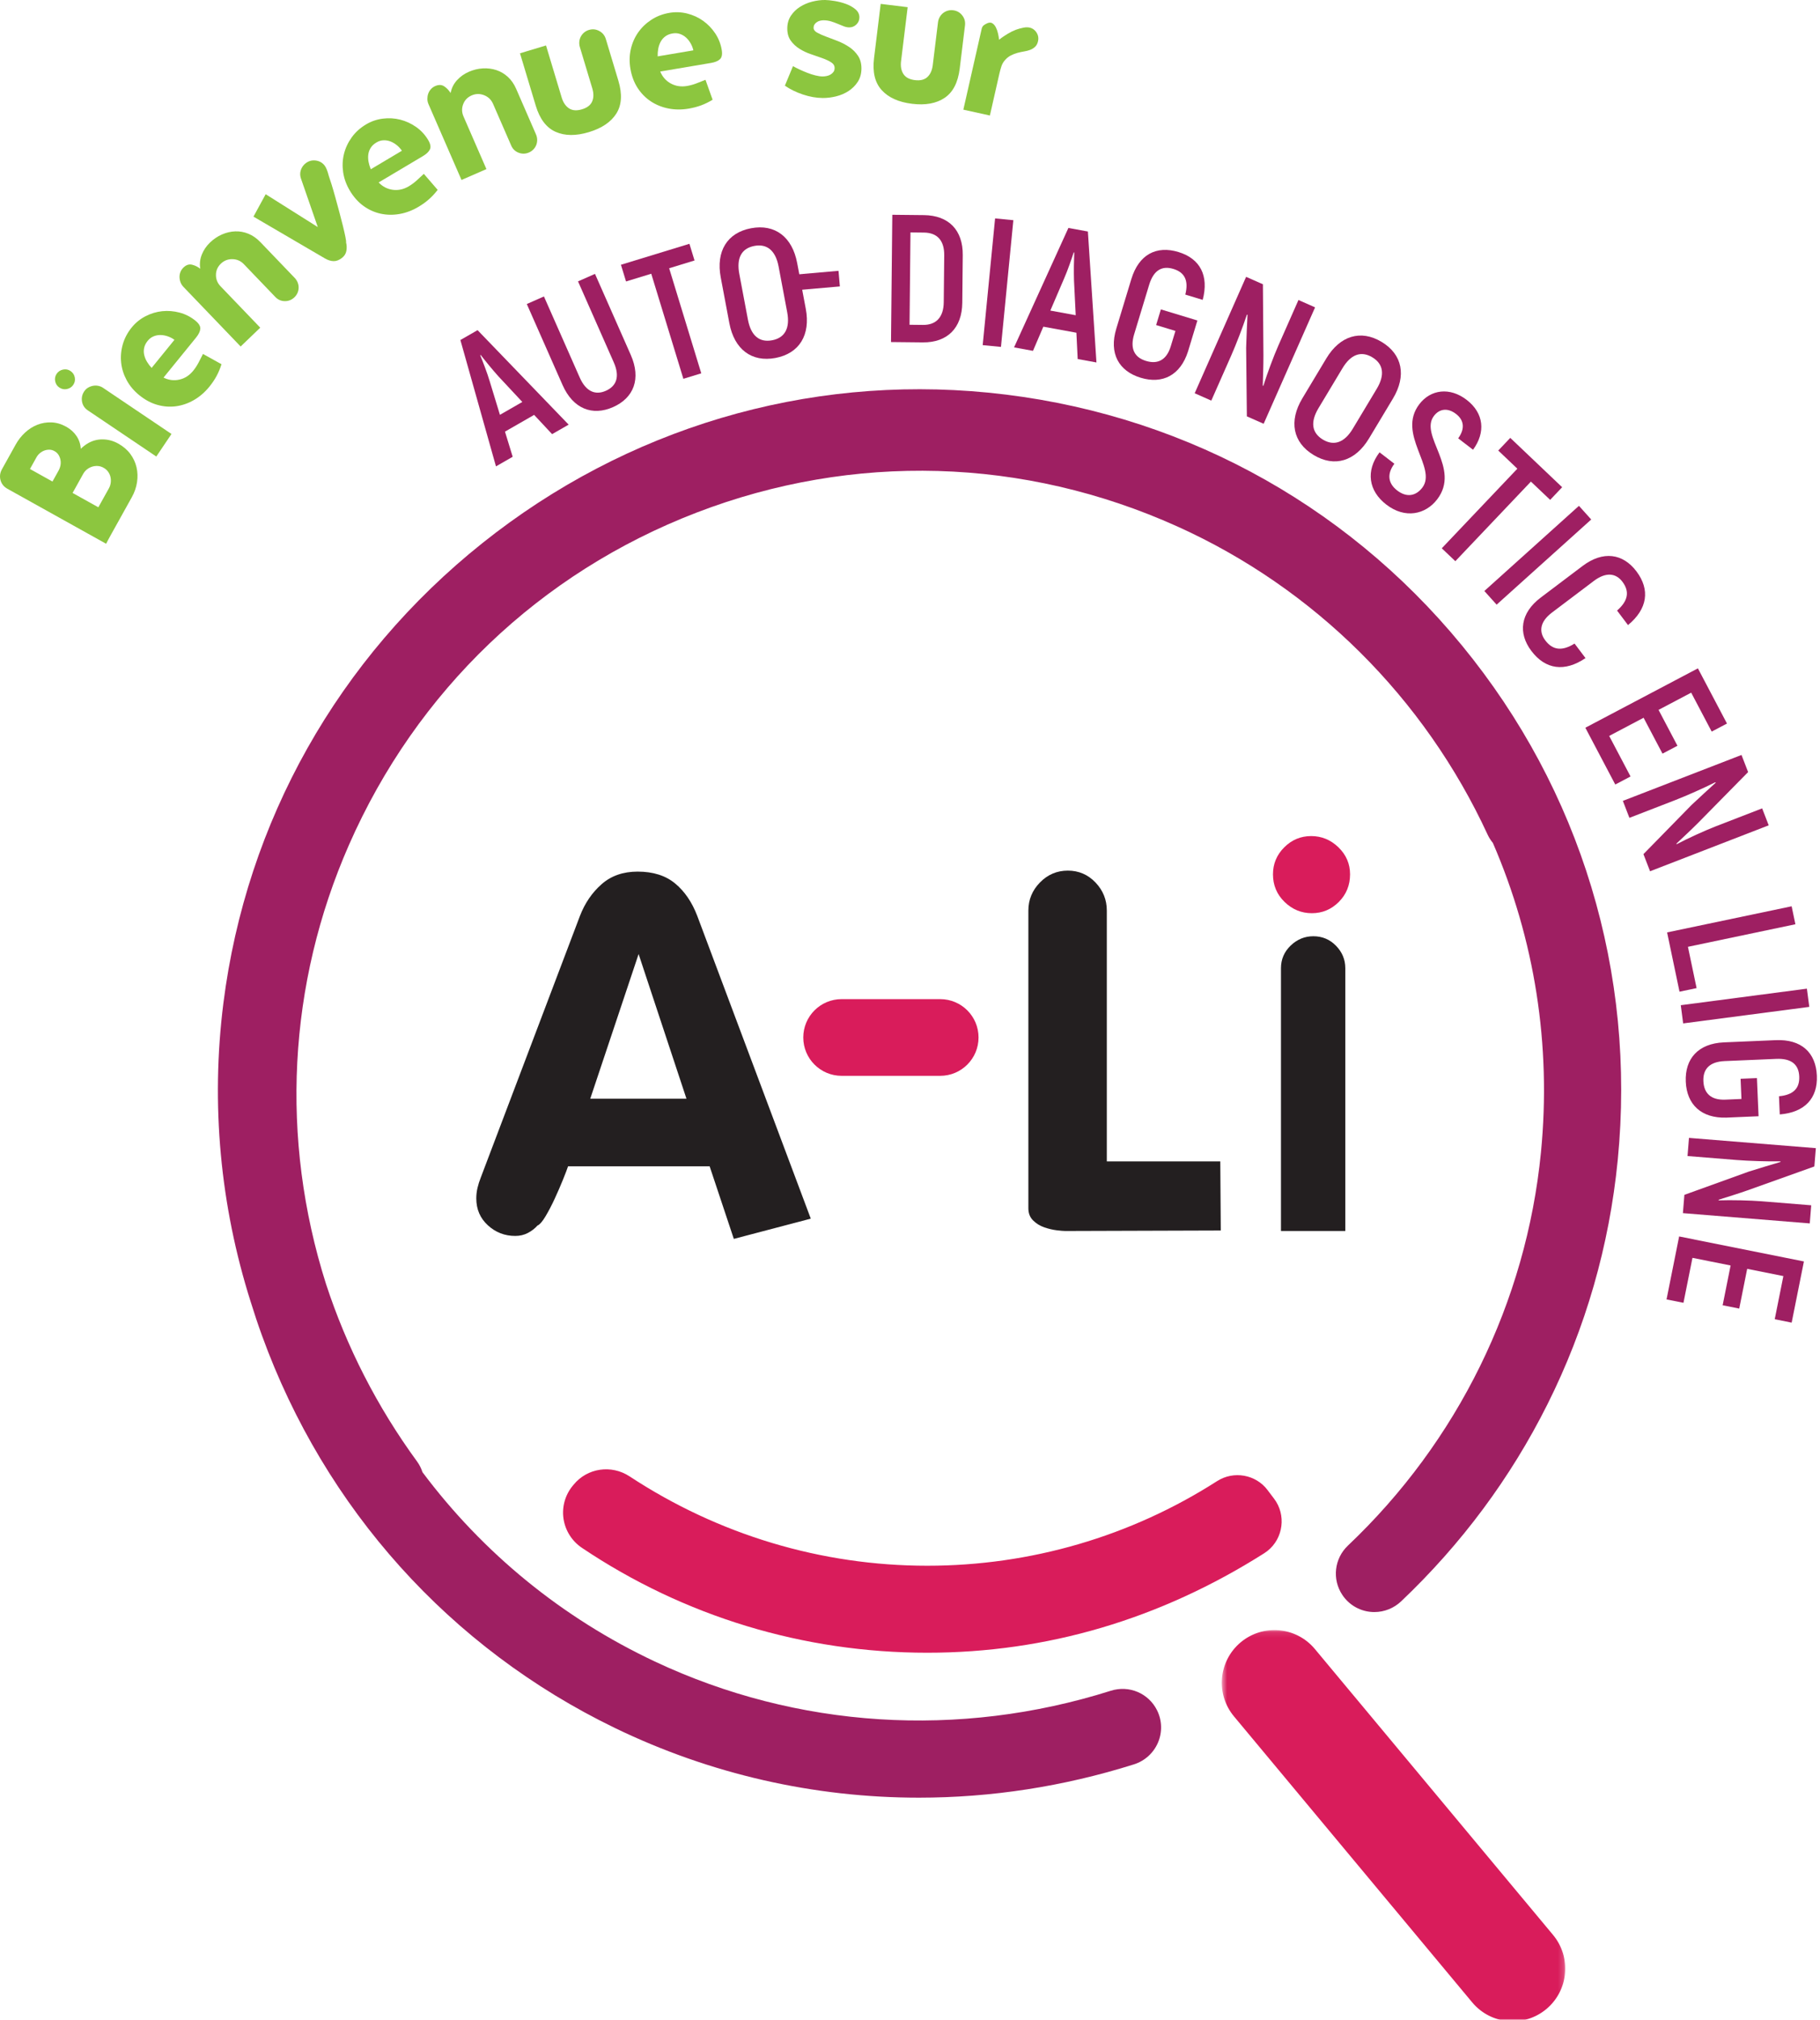 <?xml version="1.0" encoding="UTF-8"?>
<svg width="330px" height="366px" viewBox="0 0 330 366" version="1.1" xmlns="http://www.w3.org/2000/svg" xmlns:xlink="http://www.w3.org/1999/xlink">
    <!-- Generator: Sketch 60.1 (88133) - https://sketch.com -->
    <title>Artboard</title>
    <desc>Created with Sketch.</desc>
    <defs>
        <polygon id="path-1" points="0.537 0.105 62.807 0.105 62.807 71 0.537 71"></polygon>
    </defs>
    <g id="Artboard" stroke="none" stroke-width="1" fill="none" fill-rule="evenodd">
        <g id="Group-86">
            <path d="M17.832,91.925 L19.747,88.486 C19.923,88.169 20.033,87.827 20.079,87.462 C20.124,87.097 20.106,86.745 20.025,86.406 C19.945,86.07 19.801,85.757 19.594,85.471 C19.387,85.185 19.115,84.947 18.78,84.761 C18.445,84.573 18.101,84.469 17.749,84.444 C17.396,84.418 17.051,84.458 16.712,84.562 C16.374,84.666 16.063,84.829 15.781,85.05 C15.499,85.273 15.269,85.541 15.093,85.858 L13.163,89.325 L17.832,91.925 Z M9.515,87.257 L10.621,85.273 C10.788,84.975 10.901,84.659 10.964,84.327 C11.026,83.996 11.026,83.667 10.964,83.339 C10.903,83.012 10.785,82.708 10.611,82.428 C10.437,82.148 10.193,81.921 9.875,81.743 C9.577,81.577 9.271,81.493 8.956,81.488 C8.64,81.484 8.337,81.534 8.046,81.642 C7.755,81.748 7.483,81.907 7.23,82.12 C6.977,82.333 6.772,82.58 6.617,82.86 L5.434,84.985 L9.515,87.257 Z M23.633,82.263 C24.183,83.008 24.557,83.815 24.757,84.684 C24.957,85.552 24.987,86.453 24.845,87.387 C24.703,88.321 24.388,89.227 23.9,90.103 C23.662,90.532 23.324,91.138 22.888,91.92 C22.463,92.685 22.017,93.486 21.55,94.325 C21.082,95.163 20.636,95.966 20.21,96.729 C19.785,97.493 19.462,98.095 19.243,98.534 L1.349,88.571 C0.698,88.207 0.278,87.688 0.094,87.011 C-0.091,86.334 -0.002,85.669 0.362,85.017 L2.852,80.543 C3.309,79.724 3.875,79.001 4.553,78.377 C5.229,77.753 5.974,77.282 6.786,76.966 C7.598,76.648 8.451,76.507 9.347,76.541 C10.243,76.577 11.13,76.839 12.005,77.325 C12.789,77.763 13.411,78.322 13.872,79.007 C14.333,79.691 14.593,80.464 14.65,81.325 C14.77,81.197 14.961,81.029 15.224,80.821 C15.486,80.614 15.705,80.461 15.882,80.364 C16.725,79.857 17.638,79.609 18.622,79.618 C19.604,79.629 20.544,79.883 21.439,80.381 C22.352,80.89 23.083,81.517 23.633,82.263 L23.633,82.263 Z" id="Fill-1" fill="#8CC63F"></path>
            <path d="M28.341,82.727 L15.92,74.359 C15.337,73.964 14.987,73.434 14.872,72.765 C14.757,72.095 14.89,71.478 15.272,70.913 C15.462,70.628 15.695,70.407 15.972,70.246 C16.248,70.084 16.541,69.973 16.853,69.913 C17.163,69.851 17.478,69.851 17.797,69.913 C18.116,69.973 18.408,70.092 18.674,70.271 L31.094,78.64 L28.341,82.727 Z M11.425,66.97 C11.92,66.866 12.372,66.951 12.778,67.225 C13.203,67.511 13.463,67.899 13.558,68.387 C13.653,68.875 13.564,69.324 13.289,69.731 C13.015,70.138 12.631,70.393 12.136,70.497 C11.641,70.601 11.182,70.509 10.758,70.224 C10.351,69.95 10.1,69.569 10.004,69.08 C9.909,68.591 9.998,68.144 10.272,67.736 C10.547,67.33 10.931,67.075 11.425,66.97 L11.425,66.97 Z" id="Fill-3" fill="#8CC63F"></path>
            <path d="M31.63,61.577 C31.27,61.311 30.869,61.101 30.428,60.95 C29.988,60.798 29.552,60.718 29.118,60.71 C28.686,60.701 28.265,60.778 27.858,60.942 C27.45,61.105 27.091,61.378 26.781,61.758 C26.444,62.172 26.231,62.595 26.139,63.029 C26.047,63.464 26.049,63.891 26.146,64.313 C26.242,64.737 26.41,65.148 26.648,65.548 C26.886,65.948 27.167,66.32 27.491,66.667 L31.61,61.602 L31.63,61.577 Z M36.317,59.593 C36.275,60.068 36.019,60.595 35.547,61.175 L29.651,68.423 C30.593,68.887 31.554,69.009 32.532,68.786 C33.51,68.564 34.342,68.03 35.028,67.186 C35.391,66.74 35.713,66.252 35.993,65.723 C36.272,65.194 36.543,64.665 36.808,64.138 L40.161,65.999 C39.922,66.767 39.623,67.479 39.266,68.139 C38.909,68.796 38.475,69.44 37.964,70.069 C37.143,71.079 36.213,71.884 35.175,72.483 C34.138,73.083 33.054,73.46 31.926,73.614 C30.796,73.768 29.662,73.684 28.522,73.361 C27.381,73.038 26.29,72.454 25.247,71.605 C24.287,70.825 23.532,69.93 22.98,68.916 C22.429,67.904 22.092,66.847 21.971,65.744 C21.85,64.642 21.944,63.537 22.255,62.428 C22.566,61.319 23.111,60.285 23.892,59.325 C24.579,58.481 25.408,57.808 26.38,57.306 C27.352,56.805 28.363,56.499 29.413,56.391 C30.464,56.283 31.515,56.368 32.567,56.646 C33.62,56.925 34.577,57.415 35.437,58.114 C36.066,58.626 36.359,59.119 36.317,59.593 L36.317,59.593 Z" id="Fill-5" fill="#8CC63F"></path>
            <path d="M53.975,51.198 C54.097,51.51 54.155,51.824 54.148,52.141 C54.141,52.458 54.075,52.765 53.948,53.065 C53.821,53.364 53.634,53.632 53.389,53.868 C52.896,54.341 52.314,54.574 51.643,54.567 C50.972,54.562 50.4,54.312 49.926,53.819 L44.209,47.864 C43.649,47.278 42.96,46.978 42.145,46.962 C41.331,46.944 40.631,47.218 40.047,47.778 C39.462,48.34 39.165,49.017 39.157,49.808 C39.148,50.6 39.424,51.289 39.986,51.874 L47.188,59.376 L43.632,62.789 L33.261,51.985 C33.026,51.739 32.85,51.464 32.736,51.159 C32.621,50.855 32.559,50.545 32.551,50.227 C32.542,49.911 32.598,49.599 32.717,49.293 C32.836,48.985 33.019,48.714 33.266,48.477 C33.758,48.005 34.274,47.835 34.815,47.966 C35.356,48.097 35.856,48.342 36.316,48.698 C36.168,47.804 36.262,46.947 36.596,46.124 C36.929,45.301 37.419,44.579 38.066,43.959 C38.726,43.323 39.454,42.833 40.246,42.486 C41.037,42.141 41.841,41.954 42.656,41.925 C43.471,41.896 44.268,42.042 45.047,42.358 C45.825,42.677 46.546,43.181 47.21,43.874 L53.438,50.361 C53.674,50.607 53.853,50.886 53.975,51.198" id="Fill-7" fill="#8CC63F"></path>
            <path d="M59.621,31.895 C59.743,32.231 59.911,32.742 60.123,33.425 C60.336,34.106 60.559,34.876 60.794,35.73 C61.029,36.583 61.271,37.471 61.519,38.395 C61.767,39.321 61.988,40.17 62.18,40.95 C62.372,41.73 62.522,42.394 62.631,42.941 C62.74,43.489 62.78,43.812 62.75,43.916 C62.879,44.435 62.896,44.952 62.805,45.464 C62.713,45.977 62.437,46.407 61.98,46.757 C61.471,47.145 60.97,47.333 60.477,47.319 C59.984,47.306 59.476,47.151 58.953,46.85 L45.958,39.255 L48.173,35.194 L57.621,41.147 L54.562,32.333 C54.387,31.822 54.384,31.316 54.55,30.811 C54.717,30.309 55.012,29.896 55.436,29.573 C55.979,29.16 56.587,28.997 57.26,29.088 C57.933,29.18 58.469,29.488 58.871,30.012 C59.142,30.369 59.392,30.997 59.621,31.895" id="Fill-9" fill="#8CC63F"></path>
            <path d="M72.871,27.316 C72.623,26.942 72.32,26.608 71.959,26.314 C71.598,26.02 71.216,25.794 70.812,25.636 C70.408,25.479 69.986,25.407 69.548,25.42 C69.109,25.433 68.678,25.565 68.256,25.816 C67.798,26.087 67.451,26.413 67.215,26.788 C66.979,27.165 66.834,27.567 66.78,27.997 C66.725,28.426 66.741,28.87 66.826,29.328 C66.913,29.786 67.048,30.233 67.233,30.669 L72.844,27.333 L72.871,27.316 Z M77.954,27.067 C77.751,27.499 77.328,27.905 76.687,28.286 L68.655,33.061 C69.38,33.821 70.24,34.266 71.235,34.394 C72.229,34.524 73.194,34.309 74.129,33.753 C74.625,33.459 75.094,33.112 75.539,32.711 C75.983,32.31 76.42,31.907 76.849,31.503 L79.357,34.405 C78.868,35.044 78.343,35.61 77.78,36.105 C77.219,36.601 76.589,37.055 75.893,37.47 C74.774,38.135 73.624,38.57 72.444,38.776 C71.263,38.981 70.116,38.962 69.002,38.717 C67.89,38.473 66.853,38.004 65.894,37.309 C64.934,36.614 64.112,35.688 63.425,34.534 C62.793,33.469 62.392,32.368 62.222,31.226 C62.053,30.087 62.101,28.979 62.367,27.901 C62.633,26.826 63.103,25.821 63.777,24.886 C64.451,23.953 65.318,23.17 66.382,22.537 C67.317,21.981 68.327,21.635 69.413,21.499 C70.497,21.362 71.552,21.424 72.576,21.684 C73.599,21.945 74.557,22.385 75.449,23.01 C76.341,23.633 77.071,24.422 77.637,25.376 C78.051,26.073 78.157,26.636 77.954,27.067 L77.954,27.067 Z" id="Fill-11" fill="#8CC63F"></path>
            <path d="M97.4,25.324 C97.406,25.659 97.35,25.973 97.235,26.268 C97.119,26.564 96.95,26.83 96.727,27.065 C96.504,27.303 96.236,27.489 95.923,27.625 C95.297,27.898 94.671,27.915 94.044,27.677 C93.417,27.438 92.966,27.007 92.693,26.381 L89.395,18.81 C89.072,18.068 88.531,17.548 87.773,17.25 C87.015,16.952 86.264,16.965 85.521,17.288 C84.777,17.612 84.264,18.143 83.982,18.884 C83.699,19.624 83.72,20.365 84.044,21.108 L88.198,30.642 L83.68,32.61 L77.698,18.882 C77.562,18.569 77.493,18.25 77.491,17.925 C77.489,17.6 77.539,17.288 77.641,16.986 C77.743,16.686 77.902,16.413 78.121,16.166 C78.339,15.92 78.605,15.728 78.918,15.593 C79.544,15.32 80.087,15.339 80.548,15.649 C81.01,15.961 81.394,16.363 81.703,16.856 C81.874,15.968 82.258,15.196 82.857,14.54 C83.456,13.884 84.165,13.376 84.987,13.018 C85.827,12.651 86.679,12.443 87.543,12.393 C88.404,12.344 89.223,12.446 89.998,12.702 C90.772,12.958 91.47,13.37 92.089,13.937 C92.709,14.506 93.211,15.229 93.594,16.109 L97.185,24.353 C97.322,24.666 97.394,24.99 97.4,25.324" id="Fill-13" fill="#8CC63F"></path>
            <path d="M111.757,20.572 C110.784,22.112 109.121,23.236 106.773,23.943 C104.424,24.651 102.413,24.633 100.74,23.887 C99.068,23.143 97.869,21.566 97.144,19.156 L94.284,9.657 L95.602,9.26 L99.003,8.236 L101.844,17.675 C102.115,18.573 102.557,19.225 103.169,19.632 C103.78,20.038 104.568,20.095 105.528,19.806 C106.467,19.524 107.082,19.05 107.371,18.383 C107.66,17.716 107.667,16.924 107.391,16.005 L105.139,8.528 C105.041,8.201 105.009,7.871 105.041,7.538 C105.075,7.204 105.167,6.898 105.317,6.619 C105.466,6.341 105.666,6.096 105.916,5.888 C106.164,5.678 106.452,5.525 106.779,5.427 C107.433,5.231 108.059,5.292 108.656,5.614 C109.255,5.935 109.652,6.423 109.849,7.077 L112.119,14.614 C112.851,17.046 112.73,19.031 111.757,20.572" id="Fill-15" fill="#8CC63F"></path>
            <path d="M125.718,9.123 C125.621,8.685 125.459,8.264 125.228,7.858 C124.998,7.454 124.722,7.105 124.403,6.813 C124.083,6.521 123.715,6.302 123.301,6.156 C122.887,6.01 122.439,5.977 121.955,6.06 C121.428,6.147 120.988,6.325 120.633,6.591 C120.278,6.856 119.997,7.181 119.791,7.561 C119.584,7.942 119.44,8.361 119.354,8.818 C119.269,9.276 119.234,9.743 119.249,10.216 L125.686,9.128 L125.718,9.123 Z M130.548,10.724 C130.203,11.053 129.662,11.279 128.927,11.404 L119.713,12.961 C120.115,13.932 120.757,14.656 121.638,15.134 C122.52,15.613 123.497,15.762 124.57,15.58 C125.138,15.483 125.7,15.329 126.26,15.116 C126.819,14.903 127.372,14.685 127.919,14.463 L129.21,18.074 C128.524,18.493 127.829,18.832 127.127,19.092 C126.424,19.351 125.673,19.548 124.874,19.683 C123.591,19.9 122.362,19.891 121.186,19.657 C120.01,19.423 118.947,18.991 117.997,18.362 C117.047,17.733 116.25,16.921 115.606,15.927 C114.962,14.933 114.528,13.772 114.304,12.447 C114.098,11.227 114.121,10.056 114.375,8.931 C114.628,7.806 115.073,6.79 115.709,5.881 C116.346,4.973 117.146,4.206 118.112,3.577 C119.075,2.948 120.168,2.531 121.388,2.325 C122.461,2.144 123.528,2.185 124.59,2.449 C125.651,2.714 126.612,3.151 127.474,3.764 C128.334,4.376 129.068,5.133 129.675,6.036 C130.281,6.94 130.678,7.938 130.863,9.032 C130.998,9.832 130.893,10.395 130.548,10.724 L130.548,10.724 Z" id="Fill-17" fill="#8CC63F"></path>
            <path d="M155.536,14.817 C155.103,15.485 154.55,16.042 153.874,16.483 C153.2,16.926 152.444,17.251 151.611,17.458 C150.777,17.664 149.965,17.764 149.176,17.757 C148.002,17.748 146.799,17.535 145.566,17.12 C144.331,16.705 143.247,16.172 142.314,15.525 L143.783,11.985 C144.122,12.179 144.526,12.385 144.994,12.602 C145.46,12.82 145.935,13.021 146.413,13.206 C146.892,13.392 147.37,13.546 147.849,13.666 C148.328,13.788 148.761,13.85 149.144,13.853 C149.378,13.854 149.624,13.83 149.88,13.778 C150.137,13.728 150.372,13.638 150.586,13.512 C150.8,13.386 150.978,13.227 151.119,13.037 C151.259,12.846 151.33,12.612 151.332,12.335 C151.336,11.908 151.125,11.559 150.701,11.29 C150.276,11.019 149.744,10.769 149.107,10.54 C148.469,10.311 147.777,10.071 147.033,9.819 C146.288,9.568 145.598,9.242 144.961,8.842 C144.325,8.443 143.795,7.948 143.373,7.358 C142.951,6.767 142.744,6.024 142.751,5.129 C142.758,4.254 142.978,3.493 143.41,2.845 C143.842,2.198 144.39,1.665 145.055,1.243 C145.719,0.822 146.453,0.508 147.255,0.3 C148.057,0.094 148.841,-0.006 149.61,0 C150.036,0.004 150.601,0.062 151.304,0.174 C152.007,0.287 152.694,0.463 153.364,0.703 C154.034,0.944 154.612,1.268 155.1,1.677 C155.587,2.087 155.829,2.579 155.824,3.155 C155.82,3.667 155.634,4.097 155.269,4.447 C154.904,4.796 154.475,4.968 153.985,4.964 C153.665,4.962 153.334,4.895 152.994,4.764 C152.654,4.633 152.292,4.486 151.911,4.324 C151.528,4.16 151.123,4.012 150.698,3.881 C150.272,3.75 149.825,3.682 149.355,3.678 C149.142,3.676 148.923,3.702 148.699,3.753 C148.474,3.804 148.276,3.893 148.105,4.02 C147.932,4.126 147.793,4.263 147.685,4.432 C147.577,4.602 147.522,4.804 147.52,5.04 C147.517,5.38 147.728,5.671 148.153,5.908 C148.578,6.147 149.114,6.385 149.763,6.626 C150.411,6.866 151.114,7.132 151.869,7.426 C152.623,7.721 153.325,8.085 153.972,8.516 C154.619,8.949 155.153,9.481 155.575,10.114 C155.996,10.747 156.203,11.522 156.196,12.438 C156.188,13.356 155.968,14.149 155.536,14.817" id="Fill-19" fill="#8CC63F"></path>
            <path d="M171.287,17.727 C169.775,18.746 167.803,19.107 165.368,18.808 C162.933,18.51 161.099,17.685 159.868,16.33 C158.636,14.975 158.174,13.049 158.479,10.55 L159.684,0.704 L161.051,0.871 L164.576,1.302 L163.379,11.084 C163.265,12.017 163.406,12.792 163.804,13.41 C164.201,14.028 164.897,14.398 165.892,14.52 C166.866,14.64 167.62,14.453 168.153,13.958 C168.686,13.465 169.011,12.742 169.128,11.789 L170.077,4.039 C170.118,3.701 170.221,3.384 170.386,3.093 C170.55,2.802 170.757,2.558 171.007,2.363 C171.257,2.168 171.537,2.025 171.849,1.934 C172.161,1.843 172.486,1.819 172.826,1.861 C173.503,1.943 174.051,2.252 174.469,2.787 C174.888,3.322 175.055,3.927 174.972,4.606 L174.016,12.419 C173.707,14.939 172.798,16.708 171.287,17.727" id="Fill-21" fill="#8CC63F"></path>
            <path d="M187.693,8.47 C187.443,8.709 187.149,8.894 186.814,9.026 C186.476,9.157 186.11,9.255 185.713,9.318 C185.316,9.381 184.907,9.469 184.488,9.581 C184.068,9.695 183.66,9.853 183.265,10.059 C182.868,10.264 182.506,10.56 182.178,10.945 C181.91,11.255 181.707,11.62 181.568,12.036 C181.431,12.454 181.308,12.902 181.199,13.38 L179.486,20.932 L174.673,19.873 L177.992,5.238 C178.058,4.946 178.184,4.729 178.37,4.584 C178.555,4.441 178.781,4.312 179.048,4.198 C179.386,4.055 179.68,4.062 179.93,4.216 C180.179,4.371 180.387,4.611 180.555,4.933 C180.723,5.255 180.854,5.618 180.947,6.023 C181.042,6.427 181.111,6.82 181.156,7.201 C181.186,7.165 181.333,7.05 181.595,6.859 C181.857,6.667 182.23,6.423 182.712,6.127 C183.194,5.832 183.688,5.588 184.191,5.396 C184.596,5.247 185.051,5.12 185.556,5.017 C186.061,4.911 186.516,4.928 186.924,5.065 C187.387,5.235 187.749,5.546 188.008,5.999 C188.266,6.451 188.337,6.938 188.218,7.457 C188.119,7.895 187.944,8.233 187.693,8.47" id="Fill-23" fill="#8CC63F"></path>
            <path d="M232.264,223.064 L232.264,175.448 C232.264,173.834 232.851,172.465 234.025,171.339 C235.199,170.215 236.567,169.653 238.134,169.653 C239.747,169.653 241.116,170.227 242.242,171.376 C243.366,172.526 243.929,173.883 243.929,175.448 L243.929,223.064 L232.264,223.064 Z" id="Fill-25" fill="#231F20"></path>
            <path d="M133.056,224.495 L128.672,211.345 L102.999,211.345 C102.82,211.882 102.507,212.702 102.059,213.805 C101.612,214.909 101.12,216.041 100.583,217.204 C100.047,218.367 99.494,219.427 98.928,220.38 C98.361,221.335 97.869,221.901 97.452,222.08 C96.974,222.616 96.393,223.063 95.708,223.422 C95.022,223.779 94.262,223.958 93.427,223.958 C91.517,223.958 89.863,223.317 88.462,222.035 C87.061,220.753 86.36,219.128 86.36,217.16 C86.36,216.504 86.435,215.863 86.584,215.236 C86.733,214.61 86.927,213.999 87.165,213.402 L105.146,165.991 C106.04,163.665 107.351,161.742 109.082,160.221 C110.811,158.7 112.987,157.94 115.612,157.94 C118.415,157.94 120.68,158.655 122.411,160.087 C124.14,161.517 125.482,163.486 126.436,165.991 L147.011,220.827 L133.056,224.495 Z M115.791,172.879 L107.024,199.09 L124.468,199.09 L115.791,172.879 Z" id="Fill-27" fill="#231F20"></path>
            <path d="M193.171,223.064 C192.813,223.064 192.277,223.018 191.561,222.929 C190.845,222.839 190.099,222.662 189.325,222.393 C188.549,222.125 187.878,221.708 187.312,221.141 C186.744,220.575 186.462,219.844 186.462,218.948 L186.462,165.006 C186.462,163.04 187.162,161.339 188.564,159.907 C189.965,158.476 191.65,157.761 193.619,157.761 C195.587,157.761 197.255,158.476 198.628,159.907 C199.999,161.339 200.686,163.04 200.686,165.006 L200.686,210.451 L221.26,210.451 L221.35,222.975 L193.171,223.064 Z" id="Fill-29" fill="#231F20"></path>
            <path d="M242.688,153.543 C244.089,154.903 244.79,156.532 244.79,158.429 C244.79,160.407 244.11,162.077 242.75,163.438 C241.389,164.798 239.761,165.479 237.865,165.479 C235.967,165.479 234.318,164.798 232.917,163.438 C231.514,162.077 230.815,160.407 230.815,158.429 C230.815,156.532 231.495,154.903 232.855,153.543 C234.216,152.183 235.843,151.502 237.741,151.502 C239.637,151.502 241.285,152.183 242.688,153.543" id="Fill-31" fill="#D91C5B"></path>
            <g id="Group-35" transform="translate(221, 295.272)">
                <mask id="mask-2" fill="white">
                    <use xlink:href="#path-1"></use>
                </mask>
                <g id="Clip-34"></g>
                <path d="M60.595,55.348 L17.409,3.537 C14.035,-0.51 8.018,-1.056 3.97,2.318 C-0.078,5.692 -0.624,11.708 2.75,15.756 L45.935,67.568 C49.31,71.616 55.326,72.161 59.375,68.787 C63.422,65.413 63.969,59.396 60.595,55.348" id="Fill-33" fill="#D91C5B" mask="url(#mask-2)"></path>
            </g>
            <path d="M229.786,281.062 L229.811,281.041 C232.705,278.755 233.244,274.507 231.015,271.572 L229.965,270.188 L229.835,270.01 C227.703,267.175 223.68,266.464 220.679,268.389 C205.015,278.418 186.844,283.721 168.129,283.721 C148.948,283.721 130.287,278.123 114.163,267.533 C110.86,265.361 106.497,266.002 104.024,269.014 L103.824,269.255 C102.463,270.913 101.862,273.08 102.175,275.202 C102.49,277.341 103.705,279.262 105.508,280.473 C124.029,292.911 145.683,299.485 168.129,299.485 C189.777,299.485 210.325,293.425 229.208,281.469 C229.396,281.349 229.585,281.216 229.786,281.062" id="Fill-36" fill="#D91C5B"></path>
            <path d="M265.095,116.982 C243.562,90.756 213.044,74.478 179.165,71.147 C146.146,67.899 113.576,77.586 87.459,98.42 C61.339,119.257 44.664,148.859 40.506,181.774 C38.188,200.13 39.945,218.543 45.461,235.915 C46.088,237.946 46.763,239.97 47.493,241.982 C58.89,273.392 81.611,298.651 111.47,313.109 C128.815,321.506 147.626,325.749 166.621,325.749 C179.664,325.749 192.796,323.748 205.596,319.717 C207.566,319.097 209.16,317.655 209.967,315.761 C210.768,313.883 210.708,311.757 209.801,309.925 C208.259,306.82 204.73,305.325 201.407,306.374 C173.875,315.074 144.526,313.197 118.765,301.09 C101.914,293.17 87.552,281.386 76.609,266.778 C76.383,266.104 76.071,265.447 75.629,264.842 C68.364,254.906 62.833,244.038 59.108,232.653 C50.766,206.366 52.184,178.352 63.264,153.124 C75.53,125.188 97.918,103.795 126.303,92.885 C154.692,81.974 185.639,82.861 213.443,95.384 C238.27,106.566 258.272,126.424 269.764,151.303 C270.011,151.836 270.334,152.308 270.687,152.746 C278.246,170.175 281.315,189.341 279.402,208.823 C276.74,235.92 264.314,261.218 244.413,280.06 C241.925,282.418 241.499,286.188 243.399,289.02 C244.543,290.731 246.371,291.842 248.414,292.071 C248.676,292.101 248.937,292.114 249.198,292.114 C250.993,292.114 252.73,291.426 254.054,290.17 C264.983,279.805 273.903,267.804 280.566,254.499 C287.508,240.638 291.802,225.732 293.327,210.19 C296.655,176.311 286.628,143.209 265.095,116.982" id="Fill-38" fill="#9E1F62"></path>
            <path d="M96.849,75.181 L91.561,78.215 L92.959,82.771 L89.93,84.51 L83.476,61.614 L86.593,59.826 L103.107,76.947 L100.106,78.67 L96.849,75.181 Z M94.707,72.838 L90.366,68.187 C89.325,67.036 87.911,65.303 87.161,64.327 L87.076,64.375 C87.54,65.515 88.353,67.594 88.792,69.089 L90.648,75.168 L94.707,72.838 Z" id="Fill-40" fill="#9E1F62"></path>
            <path d="M102.006,69.776 L95.519,55.091 L98.626,53.72 L105.112,68.405 C106.245,70.969 107.954,71.655 109.853,70.815 C111.782,69.962 112.426,68.237 111.293,65.675 L104.807,50.988 L107.883,49.63 L114.37,64.314 C116.274,68.627 114.927,72.105 111.158,73.771 C107.419,75.424 103.912,74.089 102.006,69.776" id="Fill-42" fill="#9E1F62"></path>
            <polygon id="Fill-44" fill="#9E1F62" points="125.931 47.201 121.33 48.61 127.153 67.648 123.908 68.642 118.084 49.603 113.513 51.001 112.588 47.977 125.006 44.178"></polygon>
            <path d="M132.245,58.56 L130.683,50.271 C129.792,45.544 131.841,42.175 136.179,41.359 C140.518,40.54 143.651,42.934 144.541,47.66 L146.102,55.951 C146.994,60.677 144.945,64.047 140.608,64.865 C136.268,65.681 133.135,63.288 132.245,58.56 M142.736,56.584 L141.175,48.297 C140.637,45.446 139.114,44.123 136.784,44.563 C134.42,45.009 133.515,46.787 134.05,49.638 L135.613,57.925 C136.149,60.774 137.641,62.105 140.004,61.66 C142.335,61.219 143.272,59.435 142.736,56.584" id="Fill-46" fill="#9E1F62"></path>
            <polygon id="Fill-48" fill="#9E1F62" points="143.992 49.779 152.038 49.075 152.284 51.903 144.238 52.603"></polygon>
            <path d="M161.792,38.921 L167.524,38.981 C172.004,39.026 174.613,41.689 174.565,46.233 L174.48,54.865 C174.433,59.445 171.769,62.087 167.322,62.042 L161.556,61.981 L161.792,38.921 Z M167.356,58.877 C169.726,58.903 171.091,57.498 171.119,54.765 L171.206,46.265 C171.232,43.565 169.929,42.167 167.524,42.143 L165.085,42.118 L164.917,58.852 L167.356,58.877 Z" id="Fill-50" fill="#9E1F62"></path>
            <polygon id="Fill-52" fill="#9E1F62" points="180.429 39.578 183.74 39.901 181.493 62.862 178.18 62.539"></polygon>
            <path d="M195.171,60.293 L189.175,59.196 L187.301,63.576 L183.867,62.948 L193.721,41.307 L197.254,41.951 L198.807,65.681 L195.403,65.059 L195.171,60.293 Z M195.047,57.121 L194.735,50.768 C194.684,49.218 194.726,46.981 194.782,45.753 L194.685,45.735 C194.304,46.905 193.582,49.016 192.953,50.44 L190.446,56.279 L195.047,57.121 Z" id="Fill-54" fill="#9E1F62"></path>
            <path d="M202.402,59.566 L205.129,50.581 C206.488,46.104 209.675,44.455 213.68,45.67 C217.59,46.858 219.235,49.939 218.072,54.339 L214.919,53.382 C215.568,50.788 214.769,49.342 212.75,48.73 C210.733,48.116 209.18,48.918 208.367,51.597 L205.649,60.553 C204.834,63.233 205.742,64.782 207.79,65.402 C209.904,66.045 211.52,65.261 212.285,62.739 L213.128,59.966 L209.628,58.903 L210.49,56.065 L217.11,58.074 L215.407,63.688 C214.032,67.988 210.804,69.657 206.832,68.452 C202.86,67.245 201.042,64.042 202.402,59.566" id="Fill-56" fill="#9E1F62"></path>
            <path d="M225.944,50.166 L228.989,51.512 L229.083,64.416 C229.09,66.112 229.008,68.417 228.961,69.909 L229.077,69.889 C229.756,67.703 230.973,64.459 231.801,62.591 L235.436,54.364 L238.45,55.695 L229.124,76.791 L226.08,75.446 L225.949,63.03 C226.008,61.182 226.107,58.596 226.196,57.015 L226.079,57.035 C225.356,59.237 224.109,62.468 223.228,64.456 L219.632,72.594 L216.618,71.26 L225.944,50.166 Z" id="Fill-58" fill="#9E1F62"></path>
            <path d="M236.136,72.191 L240.479,64.96 C242.955,60.834 246.726,59.677 250.51,61.953 C254.295,64.225 255.044,68.096 252.568,72.221 L248.224,79.45 C245.748,83.574 241.979,84.732 238.194,82.458 C234.409,80.184 233.66,76.313 236.136,72.191 M245.287,77.686 L249.63,70.455 C251.123,67.971 250.865,65.971 248.83,64.748 C246.768,63.511 244.909,64.238 243.417,66.723 L239.073,73.953 C237.579,76.44 237.81,78.422 239.872,79.662 C241.907,80.881 243.793,80.171 245.287,77.686" id="Fill-60" fill="#9E1F62"></path>
            <path d="M250.137,81.966 L252.826,84.035 C251.405,85.934 251.72,87.633 253.34,88.879 C255.089,90.227 256.755,89.844 257.88,88.382 C260.675,84.752 253.183,78.654 257.365,73.224 C259.394,70.585 262.853,70.088 265.936,72.461 C269.068,74.873 269.401,78.332 267.088,81.497 L264.398,79.429 C265.693,77.637 265.422,76.098 264.011,75.014 C262.524,73.868 261.019,74.041 260.013,75.346 C257.26,78.924 264.937,84.832 260.576,90.499 C258.487,93.215 254.792,94.071 251.37,91.438 C248.131,88.946 247.592,85.328 250.137,81.966" id="Fill-62" fill="#9E1F62"></path>
            <polygon id="Fill-64" fill="#9E1F62" points="281.072 90.578 277.583 87.267 263.88 101.691 261.421 99.354 275.124 84.93 271.661 81.639 273.84 79.346 283.249 88.287"></polygon>
            <polygon id="Fill-66" fill="#9E1F62" points="286.292 91.662 288.518 94.136 271.366 109.567 269.139 107.092"></polygon>
            <path d="M279.367,108.282 L286.943,102.563 C290.677,99.746 294.271,100.294 296.714,103.529 C299.234,106.87 298.725,110.352 295.189,113.269 L293.204,110.639 C295.241,108.852 295.498,107.169 294.169,105.408 C292.997,103.856 291.198,103.606 288.988,105.273 L281.412,110.992 C279.229,112.637 278.977,114.44 280.188,116.044 C281.538,117.834 283.252,118.024 285.496,116.619 L287.482,119.252 C283.713,121.807 280.224,121.343 277.663,117.95 C275.222,114.714 275.658,111.079 279.367,108.282" id="Fill-68" fill="#9E1F62"></path>
            <polygon id="Fill-70" fill="#9E1F62" points="295.648 140.701 292.879 142.16 287.453 131.87 307.861 121.11 313.133 131.11 310.362 132.57 306.643 125.515 300.726 128.635 304.153 135.136 301.442 136.565 298.014 130.064 291.774 133.354"></polygon>
            <path d="M315.766,136.803 L316.966,139.904 L307.91,149.099 C306.716,150.301 305.026,151.875 303.939,152.896 L304.036,152.964 C306.06,151.898 309.217,150.466 311.122,149.729 L319.51,146.482 L320.7,149.555 L299.188,157.878 L297.986,154.774 L306.673,145.902 C308.021,144.637 309.921,142.879 311.1,141.821 L311.003,141.754 C308.935,142.801 305.769,144.202 303.741,144.988 L295.443,148.198 L294.253,145.125 L315.766,136.803 Z" id="Fill-72" fill="#9E1F62"></path>
            <polygon id="Fill-74" fill="#9E1F62" points="307.625 179.052 304.527 179.701 302.276 168.958 324.856 164.225 325.538 167.481 306.055 171.569"></polygon>
            <polygon id="Fill-76" fill="#9E1F62" points="327.623 179.151 328.057 182.452 305.188 185.449 304.757 182.149"></polygon>
            <path d="M312.58,188.884 L321.963,188.484 C326.638,188.281 329.249,190.741 329.43,194.924 C329.604,199.005 327.241,201.581 322.704,201.941 L322.563,198.649 C325.226,198.404 326.326,197.167 326.236,195.06 C326.146,192.952 324.873,191.754 322.076,191.876 L312.724,192.275 C309.927,192.394 308.764,193.763 308.856,195.904 C308.95,198.109 310.226,199.375 312.859,199.262 L315.757,199.138 L315.6,195.484 L318.564,195.358 L318.86,202.269 L313,202.52 C308.486,202.65 305.84,200.157 305.663,196.007 C305.484,191.861 307.905,189.085 312.58,188.884" id="Fill-78" fill="#9E1F62"></path>
            <path d="M329.246,208.053 L328.976,211.371 L316.82,215.712 C315.218,216.279 313.015,216.961 311.59,217.408 L311.646,217.513 C313.934,217.433 317.401,217.516 319.439,217.68 L328.409,218.406 L328.144,221.689 L305.143,219.829 L305.411,216.513 L317.096,212.296 C318.86,211.744 321.335,210.987 322.86,210.545 L322.802,210.443 C320.484,210.487 317.019,210.371 314.851,210.197 L305.979,209.481 L306.244,206.194 L329.246,208.053 Z" id="Fill-80" fill="#9E1F62"></path>
            <polygon id="Fill-82" fill="#9E1F62" points="305.244 236.076 302.174 235.461 304.459 224.052 327.083 228.583 324.862 239.669 321.792 239.053 323.359 231.233 316.797 229.92 315.354 237.125 312.348 236.524 313.791 229.315 306.875 227.93"></polygon>
            <path d="M170.48,181.05 L152.598,181.05 C148.761,181.05 145.649,184.16 145.649,187.997 C145.649,191.835 148.761,194.946 152.598,194.946 L170.48,194.946 C174.318,194.946 177.428,191.835 177.428,187.997 C177.428,184.16 174.318,181.05 170.48,181.05" id="Fill-84" fill="#D91C5B"></path>
        </g>
    </g>
</svg>